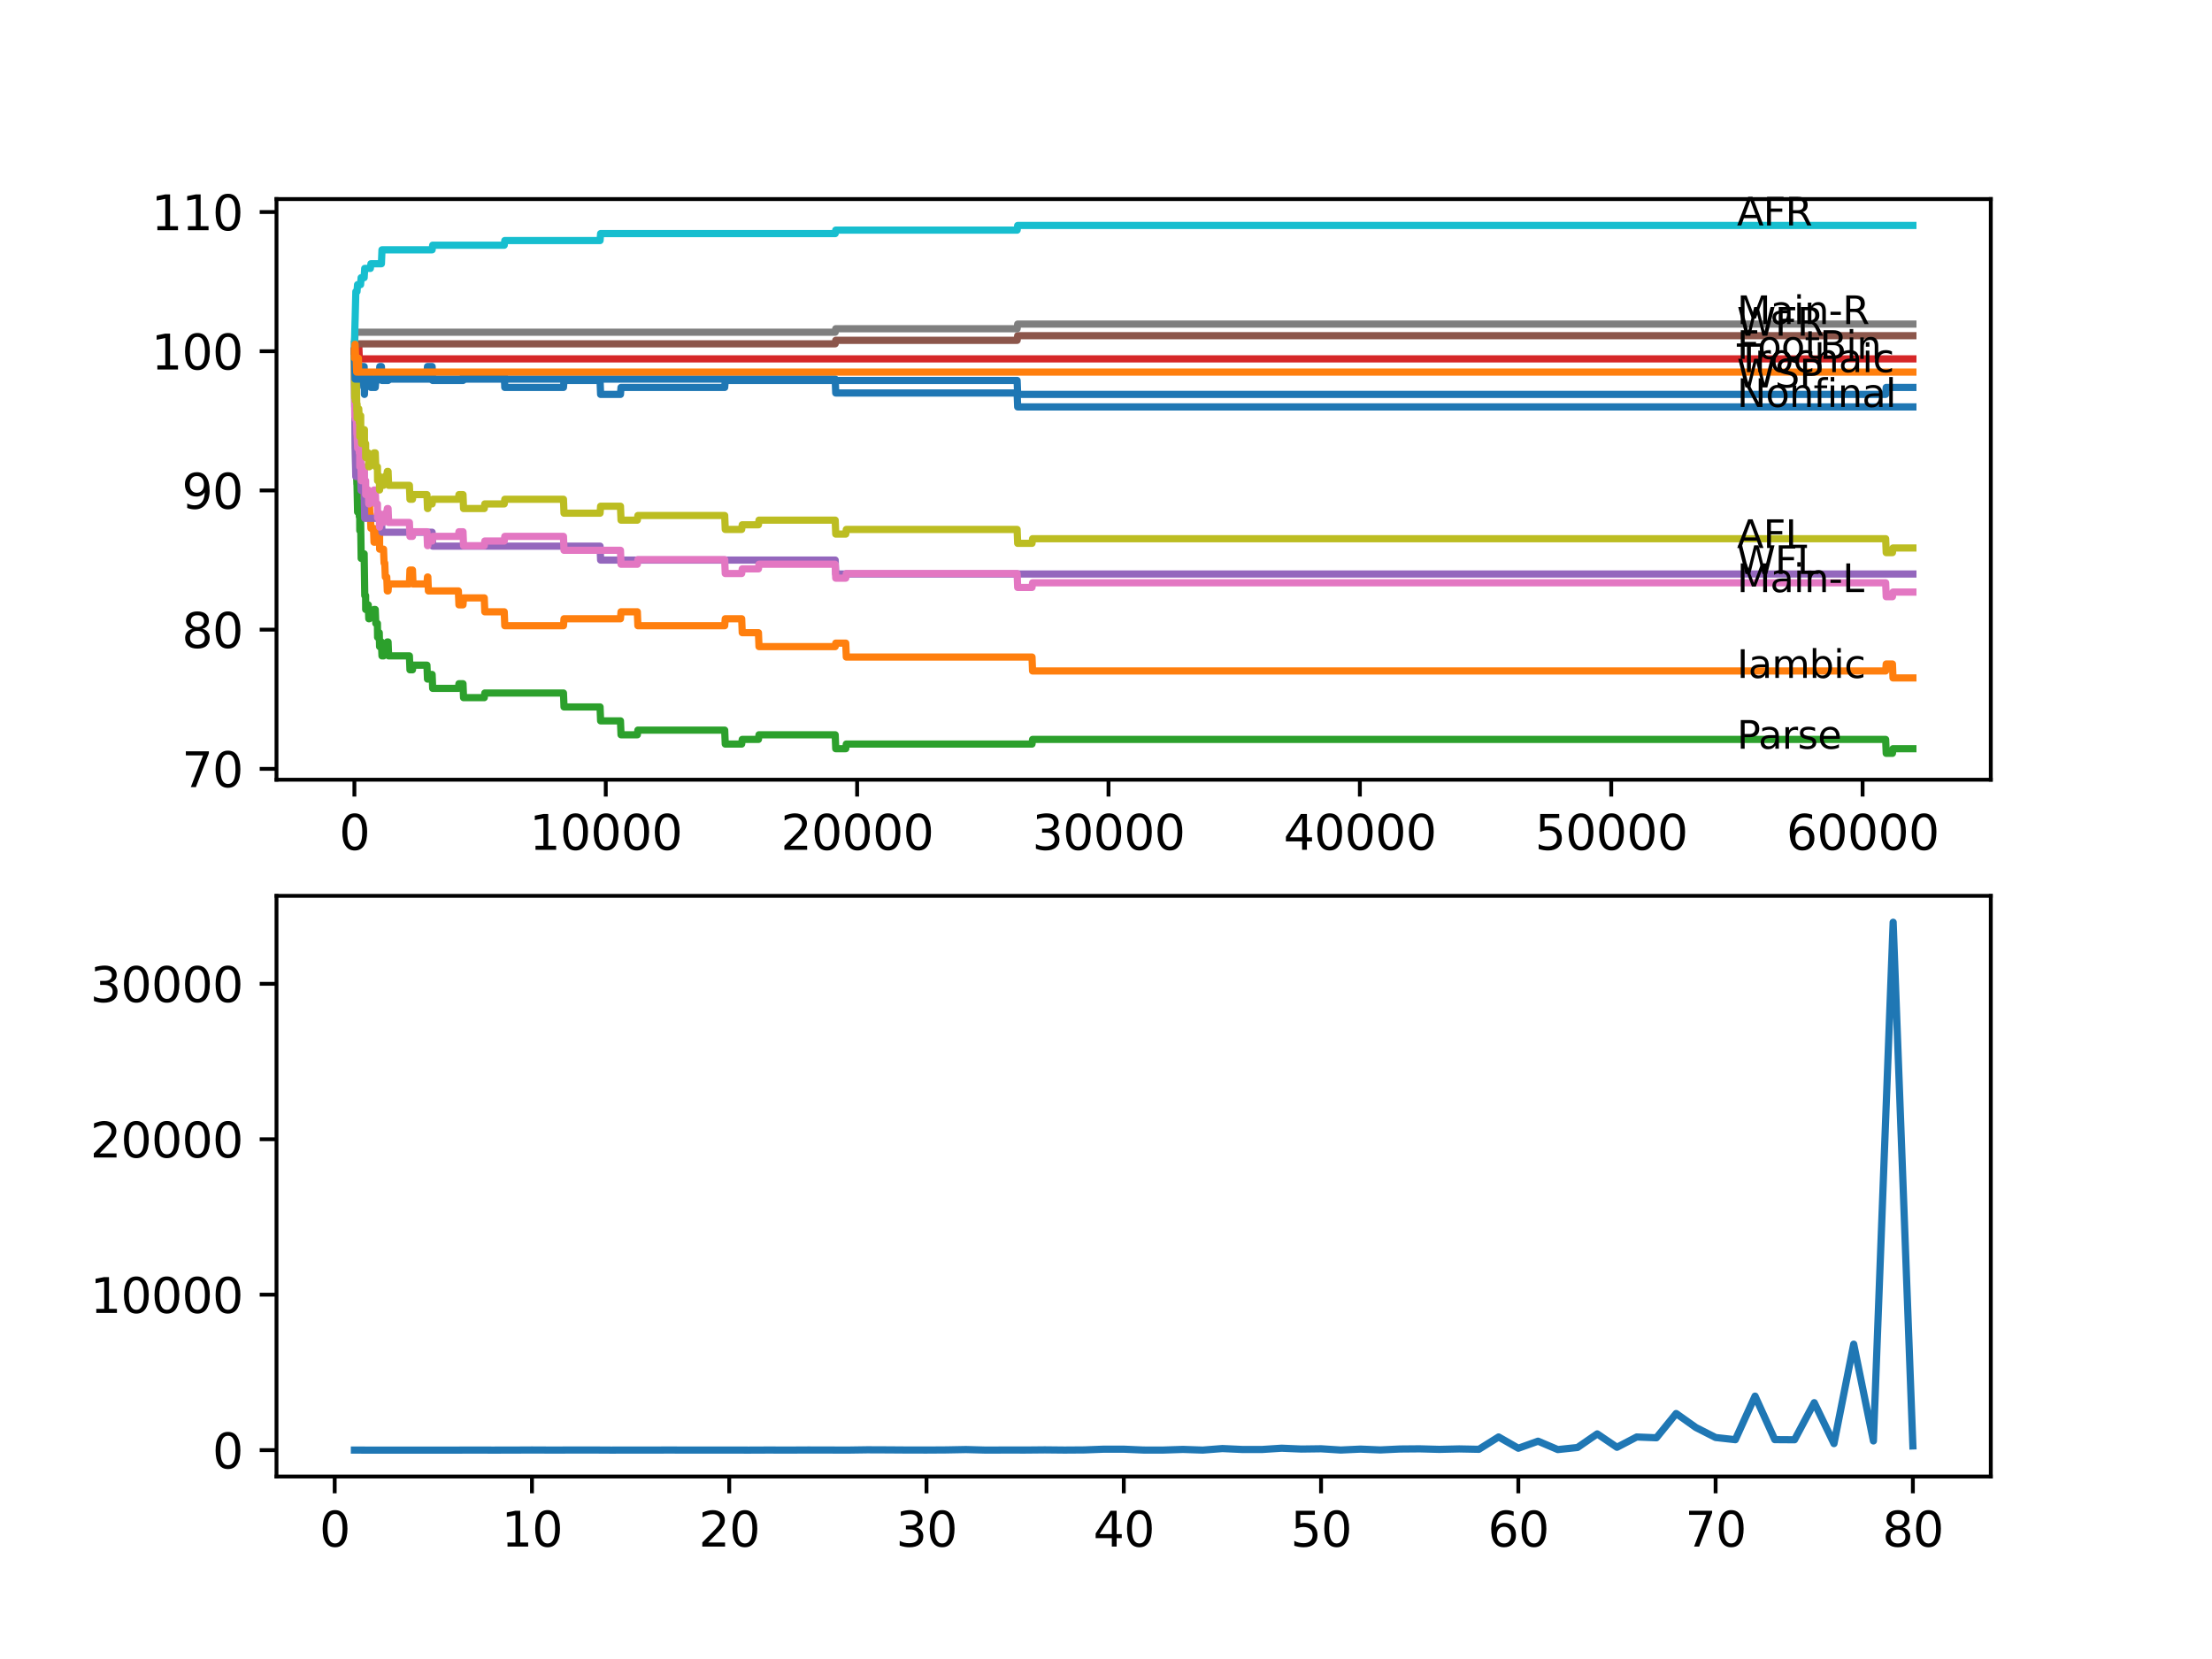 <?xml version="1.0" encoding="utf-8" standalone="no"?>
<!DOCTYPE svg PUBLIC "-//W3C//DTD SVG 1.1//EN"
  "http://www.w3.org/Graphics/SVG/1.1/DTD/svg11.dtd">
<svg xmlns:xlink="http://www.w3.org/1999/xlink" width="460.8pt" height="345.6pt" viewBox="0 0 460.8 345.6" xmlns="http://www.w3.org/2000/svg" version="1.1">
 <defs>
  <style type="text/css">*{stroke-linejoin: round; stroke-linecap: butt}</style>
 </defs>
 <g id="figure_1">
  <g id="patch_1">
   <path d="M 0 345.6 
L 460.8 345.6 
L 460.8 0 
L 0 0 
z
" style="fill: #ffffff"/>
  </g>
  <g id="axes_1">
   <g id="patch_2">
    <path d="M 57.6 162.432 
L 414.72 162.432 
L 414.72 41.472 
L 57.6 41.472 
z
" style="fill: #ffffff"/>
   </g>
   <g id="matplotlib.axis_1">
    <g id="xtick_1">
     <g id="line2d_1">
      <defs>
       <path id="md38513ea93" d="M 0 0 
L 0 3.5 
" style="stroke: #000000; stroke-width: 0.8"/>
      </defs>
      <g>
       <use xlink:href="#md38513ea93" x="73.827" y="162.432" style="stroke: #000000; stroke-width: 0.8"/>
      </g>
     </g>
     <g id="text_1">
      <!-- 0 -->
      <g transform="translate(70.646 177.03)scale(0.1 -0.1)">
       <defs>
        <path id="DejaVuSans-30" d="M 2034 4250 
Q 1547 4250 1301 3770 
Q 1056 3291 1056 2328 
Q 1056 1369 1301 889 
Q 1547 409 2034 409 
Q 2525 409 2770 889 
Q 3016 1369 3016 2328 
Q 3016 3291 2770 3770 
Q 2525 4250 2034 4250 
z
M 2034 4750 
Q 2819 4750 3233 4129 
Q 3647 3509 3647 2328 
Q 3647 1150 3233 529 
Q 2819 -91 2034 -91 
Q 1250 -91 836 529 
Q 422 1150 422 2328 
Q 422 3509 836 4129 
Q 1250 4750 2034 4750 
z
" transform="scale(0.016)"/>
       </defs>
       <use xlink:href="#DejaVuSans-30"/>
      </g>
     </g>
    </g>
    <g id="xtick_2">
     <g id="line2d_2">
      <g>
       <use xlink:href="#md38513ea93" x="126.192" y="162.432" style="stroke: #000000; stroke-width: 0.8"/>
      </g>
     </g>
     <g id="text_2">
      <!-- 10000 -->
      <g transform="translate(110.286 177.03)scale(0.1 -0.1)">
       <defs>
        <path id="DejaVuSans-31" d="M 794 531 
L 1825 531 
L 1825 4091 
L 703 3866 
L 703 4441 
L 1819 4666 
L 2450 4666 
L 2450 531 
L 3481 531 
L 3481 0 
L 794 0 
L 794 531 
z
" transform="scale(0.016)"/>
       </defs>
       <use xlink:href="#DejaVuSans-31"/>
       <use xlink:href="#DejaVuSans-30" x="63.623"/>
       <use xlink:href="#DejaVuSans-30" x="127.246"/>
       <use xlink:href="#DejaVuSans-30" x="190.869"/>
       <use xlink:href="#DejaVuSans-30" x="254.492"/>
      </g>
     </g>
    </g>
    <g id="xtick_3">
     <g id="line2d_3">
      <g>
       <use xlink:href="#md38513ea93" x="178.556" y="162.432" style="stroke: #000000; stroke-width: 0.8"/>
      </g>
     </g>
     <g id="text_3">
      <!-- 20000 -->
      <g transform="translate(162.65 177.03)scale(0.1 -0.1)">
       <defs>
        <path id="DejaVuSans-32" d="M 1228 531 
L 3431 531 
L 3431 0 
L 469 0 
L 469 531 
Q 828 903 1448 1529 
Q 2069 2156 2228 2338 
Q 2531 2678 2651 2914 
Q 2772 3150 2772 3378 
Q 2772 3750 2511 3984 
Q 2250 4219 1831 4219 
Q 1534 4219 1204 4116 
Q 875 4013 500 3803 
L 500 4441 
Q 881 4594 1212 4672 
Q 1544 4750 1819 4750 
Q 2544 4750 2975 4387 
Q 3406 4025 3406 3419 
Q 3406 3131 3298 2873 
Q 3191 2616 2906 2266 
Q 2828 2175 2409 1742 
Q 1991 1309 1228 531 
z
" transform="scale(0.016)"/>
       </defs>
       <use xlink:href="#DejaVuSans-32"/>
       <use xlink:href="#DejaVuSans-30" x="63.623"/>
       <use xlink:href="#DejaVuSans-30" x="127.246"/>
       <use xlink:href="#DejaVuSans-30" x="190.869"/>
       <use xlink:href="#DejaVuSans-30" x="254.492"/>
      </g>
     </g>
    </g>
    <g id="xtick_4">
     <g id="line2d_4">
      <g>
       <use xlink:href="#md38513ea93" x="230.921" y="162.432" style="stroke: #000000; stroke-width: 0.8"/>
      </g>
     </g>
     <g id="text_4">
      <!-- 30000 -->
      <g transform="translate(215.015 177.03)scale(0.1 -0.1)">
       <defs>
        <path id="DejaVuSans-33" d="M 2597 2516 
Q 3050 2419 3304 2112 
Q 3559 1806 3559 1356 
Q 3559 666 3084 287 
Q 2609 -91 1734 -91 
Q 1441 -91 1130 -33 
Q 819 25 488 141 
L 488 750 
Q 750 597 1062 519 
Q 1375 441 1716 441 
Q 2309 441 2620 675 
Q 2931 909 2931 1356 
Q 2931 1769 2642 2001 
Q 2353 2234 1838 2234 
L 1294 2234 
L 1294 2753 
L 1863 2753 
Q 2328 2753 2575 2939 
Q 2822 3125 2822 3475 
Q 2822 3834 2567 4026 
Q 2313 4219 1838 4219 
Q 1578 4219 1281 4162 
Q 984 4106 628 3988 
L 628 4550 
Q 988 4650 1302 4700 
Q 1616 4750 1894 4750 
Q 2613 4750 3031 4423 
Q 3450 4097 3450 3541 
Q 3450 3153 3228 2886 
Q 3006 2619 2597 2516 
z
" transform="scale(0.016)"/>
       </defs>
       <use xlink:href="#DejaVuSans-33"/>
       <use xlink:href="#DejaVuSans-30" x="63.623"/>
       <use xlink:href="#DejaVuSans-30" x="127.246"/>
       <use xlink:href="#DejaVuSans-30" x="190.869"/>
       <use xlink:href="#DejaVuSans-30" x="254.492"/>
      </g>
     </g>
    </g>
    <g id="xtick_5">
     <g id="line2d_5">
      <g>
       <use xlink:href="#md38513ea93" x="283.285" y="162.432" style="stroke: #000000; stroke-width: 0.8"/>
      </g>
     </g>
     <g id="text_5">
      <!-- 40000 -->
      <g transform="translate(267.379 177.03)scale(0.1 -0.1)">
       <defs>
        <path id="DejaVuSans-34" d="M 2419 4116 
L 825 1625 
L 2419 1625 
L 2419 4116 
z
M 2253 4666 
L 3047 4666 
L 3047 1625 
L 3713 1625 
L 3713 1100 
L 3047 1100 
L 3047 0 
L 2419 0 
L 2419 1100 
L 313 1100 
L 313 1709 
L 2253 4666 
z
" transform="scale(0.016)"/>
       </defs>
       <use xlink:href="#DejaVuSans-34"/>
       <use xlink:href="#DejaVuSans-30" x="63.623"/>
       <use xlink:href="#DejaVuSans-30" x="127.246"/>
       <use xlink:href="#DejaVuSans-30" x="190.869"/>
       <use xlink:href="#DejaVuSans-30" x="254.492"/>
      </g>
     </g>
    </g>
    <g id="xtick_6">
     <g id="line2d_6">
      <g>
       <use xlink:href="#md38513ea93" x="335.65" y="162.432" style="stroke: #000000; stroke-width: 0.8"/>
      </g>
     </g>
     <g id="text_6">
      <!-- 50000 -->
      <g transform="translate(319.744 177.03)scale(0.1 -0.1)">
       <defs>
        <path id="DejaVuSans-35" d="M 691 4666 
L 3169 4666 
L 3169 4134 
L 1269 4134 
L 1269 2991 
Q 1406 3038 1543 3061 
Q 1681 3084 1819 3084 
Q 2600 3084 3056 2656 
Q 3513 2228 3513 1497 
Q 3513 744 3044 326 
Q 2575 -91 1722 -91 
Q 1428 -91 1123 -41 
Q 819 9 494 109 
L 494 744 
Q 775 591 1075 516 
Q 1375 441 1709 441 
Q 2250 441 2565 725 
Q 2881 1009 2881 1497 
Q 2881 1984 2565 2268 
Q 2250 2553 1709 2553 
Q 1456 2553 1204 2497 
Q 953 2441 691 2322 
L 691 4666 
z
" transform="scale(0.016)"/>
       </defs>
       <use xlink:href="#DejaVuSans-35"/>
       <use xlink:href="#DejaVuSans-30" x="63.623"/>
       <use xlink:href="#DejaVuSans-30" x="127.246"/>
       <use xlink:href="#DejaVuSans-30" x="190.869"/>
       <use xlink:href="#DejaVuSans-30" x="254.492"/>
      </g>
     </g>
    </g>
    <g id="xtick_7">
     <g id="line2d_7">
      <g>
       <use xlink:href="#md38513ea93" x="388.014" y="162.432" style="stroke: #000000; stroke-width: 0.8"/>
      </g>
     </g>
     <g id="text_7">
      <!-- 60000 -->
      <g transform="translate(372.108 177.03)scale(0.1 -0.1)">
       <defs>
        <path id="DejaVuSans-36" d="M 2113 2584 
Q 1688 2584 1439 2293 
Q 1191 2003 1191 1497 
Q 1191 994 1439 701 
Q 1688 409 2113 409 
Q 2538 409 2786 701 
Q 3034 994 3034 1497 
Q 3034 2003 2786 2293 
Q 2538 2584 2113 2584 
z
M 3366 4563 
L 3366 3988 
Q 3128 4100 2886 4159 
Q 2644 4219 2406 4219 
Q 1781 4219 1451 3797 
Q 1122 3375 1075 2522 
Q 1259 2794 1537 2939 
Q 1816 3084 2150 3084 
Q 2853 3084 3261 2657 
Q 3669 2231 3669 1497 
Q 3669 778 3244 343 
Q 2819 -91 2113 -91 
Q 1303 -91 875 529 
Q 447 1150 447 2328 
Q 447 3434 972 4092 
Q 1497 4750 2381 4750 
Q 2619 4750 2861 4703 
Q 3103 4656 3366 4563 
z
" transform="scale(0.016)"/>
       </defs>
       <use xlink:href="#DejaVuSans-36"/>
       <use xlink:href="#DejaVuSans-30" x="63.623"/>
       <use xlink:href="#DejaVuSans-30" x="127.246"/>
       <use xlink:href="#DejaVuSans-30" x="190.869"/>
       <use xlink:href="#DejaVuSans-30" x="254.492"/>
      </g>
     </g>
    </g>
   </g>
   <g id="matplotlib.axis_2">
    <g id="ytick_1">
     <g id="line2d_8">
      <defs>
       <path id="m42a0820d15" d="M 0 0 
L -3.5 0 
" style="stroke: #000000; stroke-width: 0.8"/>
      </defs>
      <g>
       <use xlink:href="#m42a0820d15" x="57.6" y="160.172" style="stroke: #000000; stroke-width: 0.8"/>
      </g>
     </g>
     <g id="text_8">
      <!-- 70 -->
      <g transform="translate(37.875 163.972)scale(0.1 -0.1)">
       <defs>
        <path id="DejaVuSans-37" d="M 525 4666 
L 3525 4666 
L 3525 4397 
L 1831 0 
L 1172 0 
L 2766 4134 
L 525 4134 
L 525 4666 
z
" transform="scale(0.016)"/>
       </defs>
       <use xlink:href="#DejaVuSans-37"/>
       <use xlink:href="#DejaVuSans-30" x="63.623"/>
      </g>
     </g>
    </g>
    <g id="ytick_2">
     <g id="line2d_9">
      <g>
       <use xlink:href="#m42a0820d15" x="57.6" y="131.171" style="stroke: #000000; stroke-width: 0.8"/>
      </g>
     </g>
     <g id="text_9">
      <!-- 80 -->
      <g transform="translate(37.875 134.97)scale(0.1 -0.1)">
       <defs>
        <path id="DejaVuSans-38" d="M 2034 2216 
Q 1584 2216 1326 1975 
Q 1069 1734 1069 1313 
Q 1069 891 1326 650 
Q 1584 409 2034 409 
Q 2484 409 2743 651 
Q 3003 894 3003 1313 
Q 3003 1734 2745 1975 
Q 2488 2216 2034 2216 
z
M 1403 2484 
Q 997 2584 770 2862 
Q 544 3141 544 3541 
Q 544 4100 942 4425 
Q 1341 4750 2034 4750 
Q 2731 4750 3128 4425 
Q 3525 4100 3525 3541 
Q 3525 3141 3298 2862 
Q 3072 2584 2669 2484 
Q 3125 2378 3379 2068 
Q 3634 1759 3634 1313 
Q 3634 634 3220 271 
Q 2806 -91 2034 -91 
Q 1263 -91 848 271 
Q 434 634 434 1313 
Q 434 1759 690 2068 
Q 947 2378 1403 2484 
z
M 1172 3481 
Q 1172 3119 1398 2916 
Q 1625 2713 2034 2713 
Q 2441 2713 2670 2916 
Q 2900 3119 2900 3481 
Q 2900 3844 2670 4047 
Q 2441 4250 2034 4250 
Q 1625 4250 1398 4047 
Q 1172 3844 1172 3481 
z
" transform="scale(0.016)"/>
       </defs>
       <use xlink:href="#DejaVuSans-38"/>
       <use xlink:href="#DejaVuSans-30" x="63.623"/>
      </g>
     </g>
    </g>
    <g id="ytick_3">
     <g id="line2d_10">
      <g>
       <use xlink:href="#m42a0820d15" x="57.6" y="102.17" style="stroke: #000000; stroke-width: 0.8"/>
      </g>
     </g>
     <g id="text_10">
      <!-- 90 -->
      <g transform="translate(37.875 105.969)scale(0.1 -0.1)">
       <defs>
        <path id="DejaVuSans-39" d="M 703 97 
L 703 672 
Q 941 559 1184 500 
Q 1428 441 1663 441 
Q 2288 441 2617 861 
Q 2947 1281 2994 2138 
Q 2813 1869 2534 1725 
Q 2256 1581 1919 1581 
Q 1219 1581 811 2004 
Q 403 2428 403 3163 
Q 403 3881 828 4315 
Q 1253 4750 1959 4750 
Q 2769 4750 3195 4129 
Q 3622 3509 3622 2328 
Q 3622 1225 3098 567 
Q 2575 -91 1691 -91 
Q 1453 -91 1209 -44 
Q 966 3 703 97 
z
M 1959 2075 
Q 2384 2075 2632 2365 
Q 2881 2656 2881 3163 
Q 2881 3666 2632 3958 
Q 2384 4250 1959 4250 
Q 1534 4250 1286 3958 
Q 1038 3666 1038 3163 
Q 1038 2656 1286 2365 
Q 1534 2075 1959 2075 
z
" transform="scale(0.016)"/>
       </defs>
       <use xlink:href="#DejaVuSans-39"/>
       <use xlink:href="#DejaVuSans-30" x="63.623"/>
      </g>
     </g>
    </g>
    <g id="ytick_4">
     <g id="line2d_11">
      <g>
       <use xlink:href="#m42a0820d15" x="57.6" y="73.168" style="stroke: #000000; stroke-width: 0.8"/>
      </g>
     </g>
     <g id="text_11">
      <!-- 100 -->
      <g transform="translate(31.512 76.967)scale(0.1 -0.1)">
       <use xlink:href="#DejaVuSans-31"/>
       <use xlink:href="#DejaVuSans-30" x="63.623"/>
       <use xlink:href="#DejaVuSans-30" x="127.246"/>
      </g>
     </g>
    </g>
    <g id="ytick_5">
     <g id="line2d_12">
      <g>
       <use xlink:href="#m42a0820d15" x="57.6" y="44.167" style="stroke: #000000; stroke-width: 0.8"/>
      </g>
     </g>
     <g id="text_12">
      <!-- 110 -->
      <g transform="translate(31.512 47.966)scale(0.1 -0.1)">
       <use xlink:href="#DejaVuSans-31"/>
       <use xlink:href="#DejaVuSans-31" x="63.623"/>
       <use xlink:href="#DejaVuSans-30" x="127.246"/>
      </g>
     </g>
    </g>
   </g>
   <g id="line2d_13">
    <path d="M 73.833 73.168 
L 73.848 73.168 
L 73.854 72.588 
L 73.859 75.488 
L 73.953 73.458 
L 73.974 73.458 
L 74.1 83.609 
L 74.184 83.609 
L 74.309 79.258 
L 74.335 79.258 
L 74.372 77.808 
L 74.377 80.708 
L 74.445 79.258 
L 74.665 79.258 
L 74.781 77.808 
L 74.938 77.808 
L 75.053 76.358 
L 75.116 76.358 
L 75.142 79.258 
L 75.226 76.358 
L 75.859 76.358 
L 75.917 82.159 
L 75.974 80.708 
L 76.163 80.708 
L 76.278 79.258 
L 76.713 79.258 
L 76.828 77.808 
L 77.153 77.808 
L 77.268 80.708 
L 78.169 80.708 
L 78.284 79.258 
L 78.624 79.258 
L 78.739 77.808 
L 79.006 77.808 
L 79.122 76.358 
L 79.457 76.358 
L 79.572 79.258 
L 80.844 79.258 
L 80.96 77.808 
L 88.94 77.808 
L 89.055 76.358 
L 90.019 76.358 
L 90.134 79.258 
L 96.449 79.258 
L 96.564 77.808 
L 105.042 77.808 
L 105.157 80.708 
L 117.379 80.708 
L 117.494 79.258 
L 125.003 79.258 
L 125.118 82.159 
L 129.255 82.159 
L 129.37 80.708 
L 150.966 80.708 
L 151.081 79.258 
L 211.886 79.258 
L 212.002 82.159 
L 392.816 82.159 
L 392.931 80.708 
L 398.487 80.708 
L 398.487 80.708 
" clip-path="url(#p513b47ee98)" style="fill: none; stroke: #1f77b4; stroke-width: 1.5; stroke-linecap: square"/>
   </g>
   <g id="line2d_14">
    <path d="M 73.833 73.168 
L 73.843 73.168 
L 73.974 85.639 
L 74.11 81.047 
L 74.22 91.197 
L 74.231 89.747 
L 74.267 88.297 
L 74.288 94.097 
L 74.325 94.097 
L 74.335 94.097 
L 74.456 91.197 
L 74.503 91.197 
L 74.623 96.998 
L 74.634 96.998 
L 74.665 99.898 
L 74.739 98.448 
L 74.854 95.548 
L 74.938 95.548 
L 74.953 94.097 
L 74.995 99.898 
L 75.021 99.898 
L 75.137 102.798 
L 75.142 102.798 
L 75.262 99.898 
L 75.54 99.898 
L 75.655 102.798 
L 75.859 102.798 
L 75.917 105.698 
L 75.969 104.248 
L 76.163 104.248 
L 76.179 102.798 
L 76.184 105.698 
L 76.268 105.698 
L 76.713 105.698 
L 76.828 104.248 
L 76.938 104.248 
L 77.053 107.148 
L 77.153 107.148 
L 77.268 110.048 
L 77.802 110.048 
L 77.917 112.948 
L 78.169 112.948 
L 78.284 111.498 
L 78.624 111.498 
L 78.661 110.048 
L 78.666 112.948 
L 78.729 112.948 
L 79.006 112.948 
L 79.074 111.498 
L 79.08 114.398 
L 79.111 114.398 
L 79.897 114.398 
L 80.012 117.299 
L 80.153 117.299 
L 80.268 120.199 
L 80.567 120.199 
L 80.682 123.099 
L 80.844 123.099 
L 80.96 121.649 
L 85.285 121.649 
L 85.4 118.749 
L 85.924 118.749 
L 86.039 121.649 
L 88.94 121.649 
L 89.055 120.199 
L 89.128 120.199 
L 89.244 123.099 
L 95.491 123.099 
L 95.606 125.999 
L 96.449 125.999 
L 96.564 124.549 
L 100.879 124.549 
L 100.994 127.449 
L 105.042 127.449 
L 105.157 130.349 
L 117.379 130.349 
L 117.494 128.899 
L 129.255 128.899 
L 129.37 127.449 
L 132.769 127.449 
L 132.884 130.349 
L 150.966 130.349 
L 151.081 128.899 
L 154.505 128.899 
L 154.621 131.799 
L 157.998 131.799 
L 158.113 134.699 
L 173.985 134.699 
L 174.1 133.974 
L 176.184 133.974 
L 176.3 136.875 
L 214.986 136.875 
L 215.102 139.775 
L 392.816 139.775 
L 392.931 138.325 
L 394.23 138.325 
L 394.345 141.225 
L 398.487 141.225 
L 398.487 141.225 
" clip-path="url(#p513b47ee98)" style="fill: none; stroke: #ff7f0e; stroke-width: 1.5; stroke-linecap: square"/>
   </g>
   <g id="line2d_15">
    <path d="M 73.833 73.168 
L 73.843 73.168 
L 73.906 84.769 
L 73.969 83.222 
L 73.974 83.222 
L 74.11 97.723 
L 74.22 93.856 
L 74.225 96.756 
L 74.231 96.756 
L 74.346 100.864 
L 74.372 100.864 
L 74.493 106.665 
L 74.503 106.665 
L 74.618 105.698 
L 74.634 105.698 
L 74.739 104.731 
L 74.854 107.631 
L 74.938 107.631 
L 74.953 110.532 
L 75.048 107.631 
L 75.116 107.631 
L 75.241 116.332 
L 75.54 116.332 
L 75.655 115.365 
L 75.859 115.365 
L 75.985 124.066 
L 76.163 124.066 
L 76.179 126.966 
L 76.273 125.999 
L 76.713 125.999 
L 76.828 128.899 
L 76.938 128.899 
L 77.053 127.932 
L 77.802 127.932 
L 77.917 126.966 
L 78.169 126.966 
L 78.284 129.866 
L 78.624 129.866 
L 78.661 132.766 
L 78.734 131.799 
L 79.006 131.799 
L 79.074 134.699 
L 79.116 133.733 
L 79.457 133.733 
L 79.572 136.633 
L 79.897 136.633 
L 80.012 135.666 
L 80.153 135.666 
L 80.268 134.699 
L 80.567 134.699 
L 80.682 133.733 
L 80.844 133.733 
L 80.96 136.633 
L 85.285 136.633 
L 85.4 139.533 
L 85.924 139.533 
L 86.039 138.566 
L 88.94 138.566 
L 89.055 141.466 
L 89.128 141.466 
L 89.244 140.5 
L 90.019 140.5 
L 90.134 143.4 
L 95.491 143.4 
L 95.606 142.433 
L 96.449 142.433 
L 96.564 145.333 
L 100.879 145.333 
L 100.994 144.367 
L 117.379 144.367 
L 117.494 147.267 
L 125.003 147.267 
L 125.118 150.167 
L 129.255 150.167 
L 129.37 153.067 
L 132.769 153.067 
L 132.884 152.1 
L 150.966 152.1 
L 151.081 155 
L 154.505 155 
L 154.621 154.034 
L 157.998 154.034 
L 158.113 153.067 
L 173.985 153.067 
L 174.1 155.967 
L 176.184 155.967 
L 176.3 155 
L 214.986 155 
L 215.102 154.034 
L 392.816 154.034 
L 392.931 156.934 
L 394.23 156.934 
L 394.345 155.967 
L 398.487 155.967 
L 398.487 155.967 
" clip-path="url(#p513b47ee98)" style="fill: none; stroke: #2ca02c; stroke-width: 1.5; stroke-linecap: square"/>
   </g>
   <g id="line2d_16">
    <path d="M 73.833 73.168 
L 73.922 73.168 
L 74.037 72.588 
L 74.283 72.588 
L 74.398 71.863 
L 74.739 71.863 
L 74.854 74.763 
L 398.487 74.763 
L 398.487 74.763 
" clip-path="url(#p513b47ee98)" style="fill: none; stroke: #d62728; stroke-width: 1.5; stroke-linecap: square"/>
   </g>
   <g id="line2d_17">
    <path d="M 73.833 76.068 
L 73.843 76.068 
L 73.985 93.469 
L 73.995 93.469 
L 74.115 99.269 
L 75.116 99.269 
L 75.231 102.17 
L 75.859 102.17 
L 75.98 107.97 
L 79.457 107.97 
L 79.572 110.87 
L 90.019 110.87 
L 90.134 113.77 
L 125.003 113.77 
L 125.118 116.67 
L 173.985 116.67 
L 174.1 119.57 
L 398.487 119.57 
L 398.487 119.57 
" clip-path="url(#p513b47ee98)" style="fill: none; stroke: #9467bd; stroke-width: 1.5; stroke-linecap: square"/>
   </g>
   <g id="line2d_18">
    <path d="M 73.833 73.168 
L 73.848 73.168 
L 73.969 71.621 
L 173.985 71.621 
L 174.1 70.896 
L 211.886 70.896 
L 212.002 69.93 
L 398.487 69.93 
L 398.487 69.93 
" clip-path="url(#p513b47ee98)" style="fill: none; stroke: #8c564b; stroke-width: 1.5; stroke-linecap: square"/>
   </g>
   <g id="line2d_19">
    <path d="M 73.833 76.068 
L 73.848 76.068 
L 73.906 86.702 
L 73.974 85.155 
L 74.032 84.43 
L 74.037 87.33 
L 74.068 87.33 
L 74.11 87.33 
L 74.22 83.464 
L 74.225 86.364 
L 74.231 86.364 
L 74.346 90.472 
L 74.388 90.472 
L 74.503 93.372 
L 74.618 92.406 
L 74.634 92.406 
L 74.739 91.439 
L 74.854 94.339 
L 74.938 94.339 
L 74.953 97.239 
L 75.048 94.339 
L 75.142 94.339 
L 75.262 100.139 
L 75.54 100.139 
L 75.655 99.173 
L 75.859 99.173 
L 75.917 97.239 
L 75.922 100.139 
L 75.964 100.139 
L 76.163 100.139 
L 76.179 103.04 
L 76.273 102.073 
L 76.713 102.073 
L 76.828 104.973 
L 76.938 104.973 
L 77.053 104.006 
L 77.153 104.006 
L 77.268 103.04 
L 77.802 103.04 
L 77.917 102.073 
L 78.169 102.073 
L 78.284 104.973 
L 78.624 104.973 
L 78.661 107.873 
L 78.734 106.906 
L 79.006 106.906 
L 79.074 109.807 
L 79.116 108.84 
L 79.897 108.84 
L 80.012 107.873 
L 80.153 107.873 
L 80.268 106.906 
L 80.567 106.906 
L 80.682 105.94 
L 80.844 105.94 
L 80.96 108.84 
L 85.285 108.84 
L 85.4 111.74 
L 85.924 111.74 
L 86.039 110.773 
L 88.94 110.773 
L 89.055 113.673 
L 89.128 113.673 
L 89.244 112.707 
L 90.019 112.707 
L 90.134 111.74 
L 95.491 111.74 
L 95.606 110.773 
L 96.449 110.773 
L 96.564 113.673 
L 100.879 113.673 
L 100.994 112.707 
L 105.042 112.707 
L 105.157 111.74 
L 117.379 111.74 
L 117.494 114.64 
L 129.255 114.64 
L 129.37 117.54 
L 132.769 117.54 
L 132.884 116.574 
L 150.966 116.574 
L 151.081 119.474 
L 154.505 119.474 
L 154.621 118.507 
L 157.998 118.507 
L 158.113 117.54 
L 173.985 117.54 
L 174.1 120.44 
L 176.184 120.44 
L 176.3 119.474 
L 211.886 119.474 
L 212.002 122.374 
L 214.986 122.374 
L 215.102 121.407 
L 392.816 121.407 
L 392.931 124.307 
L 394.23 124.307 
L 394.345 123.341 
L 398.487 123.341 
L 398.487 123.341 
" clip-path="url(#p513b47ee98)" style="fill: none; stroke: #e377c2; stroke-width: 1.5; stroke-linecap: square"/>
   </g>
   <g id="line2d_20">
    <path d="M 73.833 71.718 
L 73.848 71.718 
L 73.979 69.205 
L 173.985 69.205 
L 174.1 68.48 
L 211.886 68.48 
L 212.002 67.513 
L 398.487 67.513 
L 398.487 67.513 
" clip-path="url(#p513b47ee98)" style="fill: none; stroke: #7f7f7f; stroke-width: 1.5; stroke-linecap: square"/>
   </g>
   <g id="line2d_21">
    <path d="M 73.833 76.068 
L 73.848 76.068 
L 73.906 82.835 
L 73.969 81.289 
L 73.974 81.289 
L 74.032 80.563 
L 74.037 83.464 
L 74.068 83.464 
L 74.089 83.464 
L 74.22 78.63 
L 74.341 85.639 
L 74.372 85.639 
L 74.388 84.189 
L 74.393 87.089 
L 74.477 87.089 
L 74.503 87.089 
L 74.618 86.122 
L 74.634 86.122 
L 74.739 85.155 
L 74.854 88.055 
L 74.938 88.055 
L 74.953 90.956 
L 75.048 88.055 
L 75.116 88.055 
L 75.142 86.605 
L 75.147 89.506 
L 75.215 89.506 
L 75.33 92.406 
L 75.54 92.406 
L 75.655 91.439 
L 75.859 91.439 
L 75.917 89.506 
L 75.922 92.406 
L 75.964 92.406 
L 76.163 92.406 
L 76.179 95.306 
L 76.273 94.339 
L 76.713 94.339 
L 76.828 97.239 
L 76.938 97.239 
L 77.053 96.273 
L 77.153 96.273 
L 77.268 95.306 
L 77.802 95.306 
L 77.917 94.339 
L 78.169 94.339 
L 78.284 97.239 
L 78.624 97.239 
L 78.661 100.139 
L 78.734 99.173 
L 79.006 99.173 
L 79.074 102.073 
L 79.116 101.106 
L 79.897 101.106 
L 80.012 100.139 
L 80.153 100.139 
L 80.268 99.173 
L 80.567 99.173 
L 80.682 98.206 
L 80.844 98.206 
L 80.96 101.106 
L 85.285 101.106 
L 85.4 104.006 
L 85.924 104.006 
L 86.039 103.04 
L 88.94 103.04 
L 89.055 105.94 
L 89.128 105.94 
L 89.244 104.973 
L 90.019 104.973 
L 90.134 104.006 
L 95.491 104.006 
L 95.606 103.04 
L 96.449 103.04 
L 96.564 105.94 
L 100.879 105.94 
L 100.994 104.973 
L 105.042 104.973 
L 105.157 104.006 
L 117.379 104.006 
L 117.494 106.906 
L 125.003 106.906 
L 125.118 105.456 
L 129.255 105.456 
L 129.37 108.356 
L 132.769 108.356 
L 132.884 107.39 
L 150.966 107.39 
L 151.081 110.29 
L 154.505 110.29 
L 154.621 109.323 
L 157.998 109.323 
L 158.113 108.356 
L 173.985 108.356 
L 174.1 111.257 
L 176.184 111.257 
L 176.3 110.29 
L 211.886 110.29 
L 212.002 113.19 
L 214.986 113.19 
L 215.102 112.223 
L 392.816 112.223 
L 392.931 115.123 
L 394.23 115.123 
L 394.345 114.157 
L 398.487 114.157 
L 398.487 114.157 
" clip-path="url(#p513b47ee98)" style="fill: none; stroke: #bcbd22; stroke-width: 1.5; stroke-linecap: square"/>
   </g>
   <g id="line2d_22">
    <path d="M 73.833 71.718 
L 73.843 71.718 
L 73.969 66.788 
L 73.974 66.788 
L 74.126 60.746 
L 74.372 60.746 
L 74.487 59.296 
L 75.116 59.296 
L 75.231 57.846 
L 75.859 57.846 
L 75.98 55.912 
L 77.153 55.912 
L 77.268 54.946 
L 79.457 54.946 
L 79.572 52.045 
L 90.019 52.045 
L 90.134 51.079 
L 105.042 51.079 
L 105.157 50.112 
L 125.003 50.112 
L 125.118 48.662 
L 173.985 48.662 
L 174.1 47.937 
L 211.886 47.937 
L 212.002 46.97 
L 398.487 46.97 
L 398.487 46.97 
" clip-path="url(#p513b47ee98)" style="fill: none; stroke: #17becf; stroke-width: 1.5; stroke-linecap: square"/>
   </g>
   <g id="line2d_23">
    <path d="M 73.833 73.168 
L 73.848 73.168 
L 73.969 78.968 
L 173.985 78.968 
L 174.1 81.869 
L 211.886 81.869 
L 212.002 84.769 
L 398.487 84.769 
L 398.487 84.769 
" clip-path="url(#p513b47ee98)" style="fill: none; stroke: #1f77b4; stroke-width: 1.5; stroke-linecap: square"/>
   </g>
   <g id="line2d_24">
    <path d="M 73.833 73.168 
L 73.843 73.168 
L 73.854 74.618 
L 73.958 71.718 
L 73.974 71.718 
L 74.089 74.618 
L 74.184 74.618 
L 74.299 77.518 
L 74.592 77.518 
L 74.665 74.618 
L 74.702 77.518 
L 398.487 77.518 
L 398.487 77.518 
" clip-path="url(#p513b47ee98)" style="fill: none; stroke: #ff7f0e; stroke-width: 1.5; stroke-linecap: square"/>
   </g>
   <g id="patch_3">
    <path d="M 57.6 162.432 
L 57.6 41.472 
" style="fill: none; stroke: #000000; stroke-width: 0.8; stroke-linejoin: miter; stroke-linecap: square"/>
   </g>
   <g id="patch_4">
    <path d="M 414.72 162.432 
L 414.72 41.472 
" style="fill: none; stroke: #000000; stroke-width: 0.8; stroke-linejoin: miter; stroke-linecap: square"/>
   </g>
   <g id="patch_5">
    <path d="M 57.6 162.432 
L 414.72 162.432 
" style="fill: none; stroke: #000000; stroke-width: 0.8; stroke-linejoin: miter; stroke-linecap: square"/>
   </g>
   <g id="patch_6">
    <path d="M 57.6 41.472 
L 414.72 41.472 
" style="fill: none; stroke: #000000; stroke-width: 0.8; stroke-linejoin: miter; stroke-linecap: square"/>
   </g>
   <g id="text_13">
    <!-- WSP -->
    <g transform="translate(361.832 80.708)scale(0.08 -0.08)">
     <defs>
      <path id="DejaVuSans-57" d="M 213 4666 
L 850 4666 
L 1831 722 
L 2809 4666 
L 3519 4666 
L 4500 722 
L 5478 4666 
L 6119 4666 
L 4947 0 
L 4153 0 
L 3169 4050 
L 2175 0 
L 1381 0 
L 213 4666 
z
" transform="scale(0.016)"/>
      <path id="DejaVuSans-53" d="M 3425 4513 
L 3425 3897 
Q 3066 4069 2747 4153 
Q 2428 4238 2131 4238 
Q 1616 4238 1336 4038 
Q 1056 3838 1056 3469 
Q 1056 3159 1242 3001 
Q 1428 2844 1947 2747 
L 2328 2669 
Q 3034 2534 3370 2195 
Q 3706 1856 3706 1288 
Q 3706 609 3251 259 
Q 2797 -91 1919 -91 
Q 1588 -91 1214 -16 
Q 841 59 441 206 
L 441 856 
Q 825 641 1194 531 
Q 1563 422 1919 422 
Q 2459 422 2753 634 
Q 3047 847 3047 1241 
Q 3047 1584 2836 1778 
Q 2625 1972 2144 2069 
L 1759 2144 
Q 1053 2284 737 2584 
Q 422 2884 422 3419 
Q 422 4038 858 4394 
Q 1294 4750 2059 4750 
Q 2388 4750 2728 4690 
Q 3069 4631 3425 4513 
z
" transform="scale(0.016)"/>
      <path id="DejaVuSans-50" d="M 1259 4147 
L 1259 2394 
L 2053 2394 
Q 2494 2394 2734 2622 
Q 2975 2850 2975 3272 
Q 2975 3691 2734 3919 
Q 2494 4147 2053 4147 
L 1259 4147 
z
M 628 4666 
L 2053 4666 
Q 2838 4666 3239 4311 
Q 3641 3956 3641 3272 
Q 3641 2581 3239 2228 
Q 2838 1875 2053 1875 
L 1259 1875 
L 1259 0 
L 628 0 
L 628 4666 
z
" transform="scale(0.016)"/>
     </defs>
     <use xlink:href="#DejaVuSans-57"/>
     <use xlink:href="#DejaVuSans-53" x="98.877"/>
     <use xlink:href="#DejaVuSans-50" x="162.354"/>
    </g>
   </g>
   <g id="text_14">
    <!-- Iambic -->
    <g transform="translate(361.832 141.225)scale(0.08 -0.08)">
     <defs>
      <path id="DejaVuSans-49" d="M 628 4666 
L 1259 4666 
L 1259 0 
L 628 0 
L 628 4666 
z
" transform="scale(0.016)"/>
      <path id="DejaVuSans-61" d="M 2194 1759 
Q 1497 1759 1228 1600 
Q 959 1441 959 1056 
Q 959 750 1161 570 
Q 1363 391 1709 391 
Q 2188 391 2477 730 
Q 2766 1069 2766 1631 
L 2766 1759 
L 2194 1759 
z
M 3341 1997 
L 3341 0 
L 2766 0 
L 2766 531 
Q 2569 213 2275 61 
Q 1981 -91 1556 -91 
Q 1019 -91 701 211 
Q 384 513 384 1019 
Q 384 1609 779 1909 
Q 1175 2209 1959 2209 
L 2766 2209 
L 2766 2266 
Q 2766 2663 2505 2880 
Q 2244 3097 1772 3097 
Q 1472 3097 1187 3025 
Q 903 2953 641 2809 
L 641 3341 
Q 956 3463 1253 3523 
Q 1550 3584 1831 3584 
Q 2591 3584 2966 3190 
Q 3341 2797 3341 1997 
z
" transform="scale(0.016)"/>
      <path id="DejaVuSans-6d" d="M 3328 2828 
Q 3544 3216 3844 3400 
Q 4144 3584 4550 3584 
Q 5097 3584 5394 3201 
Q 5691 2819 5691 2113 
L 5691 0 
L 5113 0 
L 5113 2094 
Q 5113 2597 4934 2840 
Q 4756 3084 4391 3084 
Q 3944 3084 3684 2787 
Q 3425 2491 3425 1978 
L 3425 0 
L 2847 0 
L 2847 2094 
Q 2847 2600 2669 2842 
Q 2491 3084 2119 3084 
Q 1678 3084 1418 2786 
Q 1159 2488 1159 1978 
L 1159 0 
L 581 0 
L 581 3500 
L 1159 3500 
L 1159 2956 
Q 1356 3278 1631 3431 
Q 1906 3584 2284 3584 
Q 2666 3584 2933 3390 
Q 3200 3197 3328 2828 
z
" transform="scale(0.016)"/>
      <path id="DejaVuSans-62" d="M 3116 1747 
Q 3116 2381 2855 2742 
Q 2594 3103 2138 3103 
Q 1681 3103 1420 2742 
Q 1159 2381 1159 1747 
Q 1159 1113 1420 752 
Q 1681 391 2138 391 
Q 2594 391 2855 752 
Q 3116 1113 3116 1747 
z
M 1159 2969 
Q 1341 3281 1617 3432 
Q 1894 3584 2278 3584 
Q 2916 3584 3314 3078 
Q 3713 2572 3713 1747 
Q 3713 922 3314 415 
Q 2916 -91 2278 -91 
Q 1894 -91 1617 61 
Q 1341 213 1159 525 
L 1159 0 
L 581 0 
L 581 4863 
L 1159 4863 
L 1159 2969 
z
" transform="scale(0.016)"/>
      <path id="DejaVuSans-69" d="M 603 3500 
L 1178 3500 
L 1178 0 
L 603 0 
L 603 3500 
z
M 603 4863 
L 1178 4863 
L 1178 4134 
L 603 4134 
L 603 4863 
z
" transform="scale(0.016)"/>
      <path id="DejaVuSans-63" d="M 3122 3366 
L 3122 2828 
Q 2878 2963 2633 3030 
Q 2388 3097 2138 3097 
Q 1578 3097 1268 2742 
Q 959 2388 959 1747 
Q 959 1106 1268 751 
Q 1578 397 2138 397 
Q 2388 397 2633 464 
Q 2878 531 3122 666 
L 3122 134 
Q 2881 22 2623 -34 
Q 2366 -91 2075 -91 
Q 1284 -91 818 406 
Q 353 903 353 1747 
Q 353 2603 823 3093 
Q 1294 3584 2113 3584 
Q 2378 3584 2631 3529 
Q 2884 3475 3122 3366 
z
" transform="scale(0.016)"/>
     </defs>
     <use xlink:href="#DejaVuSans-49"/>
     <use xlink:href="#DejaVuSans-61" x="29.492"/>
     <use xlink:href="#DejaVuSans-6d" x="90.771"/>
     <use xlink:href="#DejaVuSans-62" x="188.184"/>
     <use xlink:href="#DejaVuSans-69" x="251.66"/>
     <use xlink:href="#DejaVuSans-63" x="279.443"/>
    </g>
   </g>
   <g id="text_15">
    <!-- Parse -->
    <g transform="translate(361.832 155.967)scale(0.08 -0.08)">
     <defs>
      <path id="DejaVuSans-72" d="M 2631 2963 
Q 2534 3019 2420 3045 
Q 2306 3072 2169 3072 
Q 1681 3072 1420 2755 
Q 1159 2438 1159 1844 
L 1159 0 
L 581 0 
L 581 3500 
L 1159 3500 
L 1159 2956 
Q 1341 3275 1631 3429 
Q 1922 3584 2338 3584 
Q 2397 3584 2469 3576 
Q 2541 3569 2628 3553 
L 2631 2963 
z
" transform="scale(0.016)"/>
      <path id="DejaVuSans-73" d="M 2834 3397 
L 2834 2853 
Q 2591 2978 2328 3040 
Q 2066 3103 1784 3103 
Q 1356 3103 1142 2972 
Q 928 2841 928 2578 
Q 928 2378 1081 2264 
Q 1234 2150 1697 2047 
L 1894 2003 
Q 2506 1872 2764 1633 
Q 3022 1394 3022 966 
Q 3022 478 2636 193 
Q 2250 -91 1575 -91 
Q 1294 -91 989 -36 
Q 684 19 347 128 
L 347 722 
Q 666 556 975 473 
Q 1284 391 1588 391 
Q 1994 391 2212 530 
Q 2431 669 2431 922 
Q 2431 1156 2273 1281 
Q 2116 1406 1581 1522 
L 1381 1569 
Q 847 1681 609 1914 
Q 372 2147 372 2553 
Q 372 3047 722 3315 
Q 1072 3584 1716 3584 
Q 2034 3584 2315 3537 
Q 2597 3491 2834 3397 
z
" transform="scale(0.016)"/>
      <path id="DejaVuSans-65" d="M 3597 1894 
L 3597 1613 
L 953 1613 
Q 991 1019 1311 708 
Q 1631 397 2203 397 
Q 2534 397 2845 478 
Q 3156 559 3463 722 
L 3463 178 
Q 3153 47 2828 -22 
Q 2503 -91 2169 -91 
Q 1331 -91 842 396 
Q 353 884 353 1716 
Q 353 2575 817 3079 
Q 1281 3584 2069 3584 
Q 2775 3584 3186 3129 
Q 3597 2675 3597 1894 
z
M 3022 2063 
Q 3016 2534 2758 2815 
Q 2500 3097 2075 3097 
Q 1594 3097 1305 2825 
Q 1016 2553 972 2059 
L 3022 2063 
z
" transform="scale(0.016)"/>
     </defs>
     <use xlink:href="#DejaVuSans-50"/>
     <use xlink:href="#DejaVuSans-61" x="55.803"/>
     <use xlink:href="#DejaVuSans-72" x="117.082"/>
     <use xlink:href="#DejaVuSans-73" x="158.195"/>
     <use xlink:href="#DejaVuSans-65" x="210.295"/>
    </g>
   </g>
   <g id="text_16">
    <!-- FootBin -->
    <g transform="translate(361.832 74.763)scale(0.08 -0.08)">
     <defs>
      <path id="DejaVuSans-46" d="M 628 4666 
L 3309 4666 
L 3309 4134 
L 1259 4134 
L 1259 2759 
L 3109 2759 
L 3109 2228 
L 1259 2228 
L 1259 0 
L 628 0 
L 628 4666 
z
" transform="scale(0.016)"/>
      <path id="DejaVuSans-6f" d="M 1959 3097 
Q 1497 3097 1228 2736 
Q 959 2375 959 1747 
Q 959 1119 1226 758 
Q 1494 397 1959 397 
Q 2419 397 2687 759 
Q 2956 1122 2956 1747 
Q 2956 2369 2687 2733 
Q 2419 3097 1959 3097 
z
M 1959 3584 
Q 2709 3584 3137 3096 
Q 3566 2609 3566 1747 
Q 3566 888 3137 398 
Q 2709 -91 1959 -91 
Q 1206 -91 779 398 
Q 353 888 353 1747 
Q 353 2609 779 3096 
Q 1206 3584 1959 3584 
z
" transform="scale(0.016)"/>
      <path id="DejaVuSans-74" d="M 1172 4494 
L 1172 3500 
L 2356 3500 
L 2356 3053 
L 1172 3053 
L 1172 1153 
Q 1172 725 1289 603 
Q 1406 481 1766 481 
L 2356 481 
L 2356 0 
L 1766 0 
Q 1100 0 847 248 
Q 594 497 594 1153 
L 594 3053 
L 172 3053 
L 172 3500 
L 594 3500 
L 594 4494 
L 1172 4494 
z
" transform="scale(0.016)"/>
      <path id="DejaVuSans-42" d="M 1259 2228 
L 1259 519 
L 2272 519 
Q 2781 519 3026 730 
Q 3272 941 3272 1375 
Q 3272 1813 3026 2020 
Q 2781 2228 2272 2228 
L 1259 2228 
z
M 1259 4147 
L 1259 2741 
L 2194 2741 
Q 2656 2741 2882 2914 
Q 3109 3088 3109 3444 
Q 3109 3797 2882 3972 
Q 2656 4147 2194 4147 
L 1259 4147 
z
M 628 4666 
L 2241 4666 
Q 2963 4666 3353 4366 
Q 3744 4066 3744 3513 
Q 3744 3084 3544 2831 
Q 3344 2578 2956 2516 
Q 3422 2416 3680 2098 
Q 3938 1781 3938 1306 
Q 3938 681 3513 340 
Q 3088 0 2303 0 
L 628 0 
L 628 4666 
z
" transform="scale(0.016)"/>
      <path id="DejaVuSans-6e" d="M 3513 2113 
L 3513 0 
L 2938 0 
L 2938 2094 
Q 2938 2591 2744 2837 
Q 2550 3084 2163 3084 
Q 1697 3084 1428 2787 
Q 1159 2491 1159 1978 
L 1159 0 
L 581 0 
L 581 3500 
L 1159 3500 
L 1159 2956 
Q 1366 3272 1645 3428 
Q 1925 3584 2291 3584 
Q 2894 3584 3203 3211 
Q 3513 2838 3513 2113 
z
" transform="scale(0.016)"/>
     </defs>
     <use xlink:href="#DejaVuSans-46"/>
     <use xlink:href="#DejaVuSans-6f" x="53.895"/>
     <use xlink:href="#DejaVuSans-6f" x="115.076"/>
     <use xlink:href="#DejaVuSans-74" x="176.258"/>
     <use xlink:href="#DejaVuSans-42" x="215.467"/>
     <use xlink:href="#DejaVuSans-69" x="284.07"/>
     <use xlink:href="#DejaVuSans-6e" x="311.854"/>
    </g>
   </g>
   <g id="text_17">
    <!-- WFL -->
    <g transform="translate(361.832 119.57)scale(0.08 -0.08)">
     <defs>
      <path id="DejaVuSans-4c" d="M 628 4666 
L 1259 4666 
L 1259 531 
L 3531 531 
L 3531 0 
L 628 0 
L 628 4666 
z
" transform="scale(0.016)"/>
     </defs>
     <use xlink:href="#DejaVuSans-57"/>
     <use xlink:href="#DejaVuSans-46" x="98.877"/>
     <use xlink:href="#DejaVuSans-4c" x="156.396"/>
    </g>
   </g>
   <g id="text_18">
    <!-- WFR -->
    <g transform="translate(361.832 69.93)scale(0.08 -0.08)">
     <defs>
      <path id="DejaVuSans-52" d="M 2841 2188 
Q 3044 2119 3236 1894 
Q 3428 1669 3622 1275 
L 4263 0 
L 3584 0 
L 2988 1197 
Q 2756 1666 2539 1819 
Q 2322 1972 1947 1972 
L 1259 1972 
L 1259 0 
L 628 0 
L 628 4666 
L 2053 4666 
Q 2853 4666 3247 4331 
Q 3641 3997 3641 3322 
Q 3641 2881 3436 2590 
Q 3231 2300 2841 2188 
z
M 1259 4147 
L 1259 2491 
L 2053 2491 
Q 2509 2491 2742 2702 
Q 2975 2913 2975 3322 
Q 2975 3731 2742 3939 
Q 2509 4147 2053 4147 
L 1259 4147 
z
" transform="scale(0.016)"/>
     </defs>
     <use xlink:href="#DejaVuSans-57"/>
     <use xlink:href="#DejaVuSans-46" x="98.877"/>
     <use xlink:href="#DejaVuSans-52" x="156.396"/>
    </g>
   </g>
   <g id="text_19">
    <!-- Main-L -->
    <g transform="translate(361.832 123.341)scale(0.08 -0.08)">
     <defs>
      <path id="DejaVuSans-4d" d="M 628 4666 
L 1569 4666 
L 2759 1491 
L 3956 4666 
L 4897 4666 
L 4897 0 
L 4281 0 
L 4281 4097 
L 3078 897 
L 2444 897 
L 1241 4097 
L 1241 0 
L 628 0 
L 628 4666 
z
" transform="scale(0.016)"/>
      <path id="DejaVuSans-2d" d="M 313 2009 
L 1997 2009 
L 1997 1497 
L 313 1497 
L 313 2009 
z
" transform="scale(0.016)"/>
     </defs>
     <use xlink:href="#DejaVuSans-4d"/>
     <use xlink:href="#DejaVuSans-61" x="86.279"/>
     <use xlink:href="#DejaVuSans-69" x="147.559"/>
     <use xlink:href="#DejaVuSans-6e" x="175.342"/>
     <use xlink:href="#DejaVuSans-2d" x="238.721"/>
     <use xlink:href="#DejaVuSans-4c" x="274.805"/>
    </g>
   </g>
   <g id="text_20">
    <!-- Main-R -->
    <g transform="translate(361.832 67.513)scale(0.08 -0.08)">
     <use xlink:href="#DejaVuSans-4d"/>
     <use xlink:href="#DejaVuSans-61" x="86.279"/>
     <use xlink:href="#DejaVuSans-69" x="147.559"/>
     <use xlink:href="#DejaVuSans-6e" x="175.342"/>
     <use xlink:href="#DejaVuSans-2d" x="238.721"/>
     <use xlink:href="#DejaVuSans-52" x="274.805"/>
    </g>
   </g>
   <g id="text_21">
    <!-- AFL -->
    <g transform="translate(361.832 114.157)scale(0.08 -0.08)">
     <defs>
      <path id="DejaVuSans-41" d="M 2188 4044 
L 1331 1722 
L 3047 1722 
L 2188 4044 
z
M 1831 4666 
L 2547 4666 
L 4325 0 
L 3669 0 
L 3244 1197 
L 1141 1197 
L 716 0 
L 50 0 
L 1831 4666 
z
" transform="scale(0.016)"/>
     </defs>
     <use xlink:href="#DejaVuSans-41"/>
     <use xlink:href="#DejaVuSans-46" x="68.408"/>
     <use xlink:href="#DejaVuSans-4c" x="125.928"/>
    </g>
   </g>
   <g id="text_22">
    <!-- AFR -->
    <g transform="translate(361.832 46.97)scale(0.08 -0.08)">
     <use xlink:href="#DejaVuSans-41"/>
     <use xlink:href="#DejaVuSans-46" x="68.408"/>
     <use xlink:href="#DejaVuSans-52" x="125.928"/>
    </g>
   </g>
   <g id="text_23">
    <!-- Nonfinal -->
    <g transform="translate(361.832 84.769)scale(0.08 -0.08)">
     <defs>
      <path id="DejaVuSans-4e" d="M 628 4666 
L 1478 4666 
L 3547 763 
L 3547 4666 
L 4159 4666 
L 4159 0 
L 3309 0 
L 1241 3903 
L 1241 0 
L 628 0 
L 628 4666 
z
" transform="scale(0.016)"/>
      <path id="DejaVuSans-66" d="M 2375 4863 
L 2375 4384 
L 1825 4384 
Q 1516 4384 1395 4259 
Q 1275 4134 1275 3809 
L 1275 3500 
L 2222 3500 
L 2222 3053 
L 1275 3053 
L 1275 0 
L 697 0 
L 697 3053 
L 147 3053 
L 147 3500 
L 697 3500 
L 697 3744 
Q 697 4328 969 4595 
Q 1241 4863 1831 4863 
L 2375 4863 
z
" transform="scale(0.016)"/>
      <path id="DejaVuSans-6c" d="M 603 4863 
L 1178 4863 
L 1178 0 
L 603 0 
L 603 4863 
z
" transform="scale(0.016)"/>
     </defs>
     <use xlink:href="#DejaVuSans-4e"/>
     <use xlink:href="#DejaVuSans-6f" x="74.805"/>
     <use xlink:href="#DejaVuSans-6e" x="135.986"/>
     <use xlink:href="#DejaVuSans-66" x="199.365"/>
     <use xlink:href="#DejaVuSans-69" x="234.57"/>
     <use xlink:href="#DejaVuSans-6e" x="262.354"/>
     <use xlink:href="#DejaVuSans-61" x="325.732"/>
     <use xlink:href="#DejaVuSans-6c" x="387.012"/>
    </g>
   </g>
   <g id="text_24">
    <!-- Trochaic -->
    <g transform="translate(361.832 77.518)scale(0.08 -0.08)">
     <defs>
      <path id="DejaVuSans-54" d="M -19 4666 
L 3928 4666 
L 3928 4134 
L 2272 4134 
L 2272 0 
L 1638 0 
L 1638 4134 
L -19 4134 
L -19 4666 
z
" transform="scale(0.016)"/>
      <path id="DejaVuSans-68" d="M 3513 2113 
L 3513 0 
L 2938 0 
L 2938 2094 
Q 2938 2591 2744 2837 
Q 2550 3084 2163 3084 
Q 1697 3084 1428 2787 
Q 1159 2491 1159 1978 
L 1159 0 
L 581 0 
L 581 4863 
L 1159 4863 
L 1159 2956 
Q 1366 3272 1645 3428 
Q 1925 3584 2291 3584 
Q 2894 3584 3203 3211 
Q 3513 2838 3513 2113 
z
" transform="scale(0.016)"/>
     </defs>
     <use xlink:href="#DejaVuSans-54"/>
     <use xlink:href="#DejaVuSans-72" x="46.334"/>
     <use xlink:href="#DejaVuSans-6f" x="85.197"/>
     <use xlink:href="#DejaVuSans-63" x="146.379"/>
     <use xlink:href="#DejaVuSans-68" x="201.359"/>
     <use xlink:href="#DejaVuSans-61" x="264.738"/>
     <use xlink:href="#DejaVuSans-69" x="326.018"/>
     <use xlink:href="#DejaVuSans-63" x="353.801"/>
    </g>
   </g>
  </g>
  <g id="axes_2">
   <g id="patch_7">
    <path d="M 57.6 307.584 
L 414.72 307.584 
L 414.72 186.624 
L 57.6 186.624 
z
" style="fill: #ffffff"/>
   </g>
   <g id="matplotlib.axis_3">
    <g id="xtick_8">
     <g id="line2d_25">
      <g>
       <use xlink:href="#md38513ea93" x="69.723" y="307.584" style="stroke: #000000; stroke-width: 0.8"/>
      </g>
     </g>
     <g id="text_25">
      <!-- 0 -->
      <g transform="translate(66.542 322.182)scale(0.1 -0.1)">
       <use xlink:href="#DejaVuSans-30"/>
      </g>
     </g>
    </g>
    <g id="xtick_9">
     <g id="line2d_26">
      <g>
       <use xlink:href="#md38513ea93" x="110.819" y="307.584" style="stroke: #000000; stroke-width: 0.8"/>
      </g>
     </g>
     <g id="text_26">
      <!-- 10 -->
      <g transform="translate(104.456 322.182)scale(0.1 -0.1)">
       <use xlink:href="#DejaVuSans-31"/>
       <use xlink:href="#DejaVuSans-30" x="63.623"/>
      </g>
     </g>
    </g>
    <g id="xtick_10">
     <g id="line2d_27">
      <g>
       <use xlink:href="#md38513ea93" x="151.914" y="307.584" style="stroke: #000000; stroke-width: 0.8"/>
      </g>
     </g>
     <g id="text_27">
      <!-- 20 -->
      <g transform="translate(145.552 322.182)scale(0.1 -0.1)">
       <use xlink:href="#DejaVuSans-32"/>
       <use xlink:href="#DejaVuSans-30" x="63.623"/>
      </g>
     </g>
    </g>
    <g id="xtick_11">
     <g id="line2d_28">
      <g>
       <use xlink:href="#md38513ea93" x="193.01" y="307.584" style="stroke: #000000; stroke-width: 0.8"/>
      </g>
     </g>
     <g id="text_28">
      <!-- 30 -->
      <g transform="translate(186.647 322.182)scale(0.1 -0.1)">
       <use xlink:href="#DejaVuSans-33"/>
       <use xlink:href="#DejaVuSans-30" x="63.623"/>
      </g>
     </g>
    </g>
    <g id="xtick_12">
     <g id="line2d_29">
      <g>
       <use xlink:href="#md38513ea93" x="234.105" y="307.584" style="stroke: #000000; stroke-width: 0.8"/>
      </g>
     </g>
     <g id="text_29">
      <!-- 40 -->
      <g transform="translate(227.743 322.182)scale(0.1 -0.1)">
       <use xlink:href="#DejaVuSans-34"/>
       <use xlink:href="#DejaVuSans-30" x="63.623"/>
      </g>
     </g>
    </g>
    <g id="xtick_13">
     <g id="line2d_30">
      <g>
       <use xlink:href="#md38513ea93" x="275.201" y="307.584" style="stroke: #000000; stroke-width: 0.8"/>
      </g>
     </g>
     <g id="text_30">
      <!-- 50 -->
      <g transform="translate(268.838 322.182)scale(0.1 -0.1)">
       <use xlink:href="#DejaVuSans-35"/>
       <use xlink:href="#DejaVuSans-30" x="63.623"/>
      </g>
     </g>
    </g>
    <g id="xtick_14">
     <g id="line2d_31">
      <g>
       <use xlink:href="#md38513ea93" x="316.296" y="307.584" style="stroke: #000000; stroke-width: 0.8"/>
      </g>
     </g>
     <g id="text_31">
      <!-- 60 -->
      <g transform="translate(309.934 322.182)scale(0.1 -0.1)">
       <use xlink:href="#DejaVuSans-36"/>
       <use xlink:href="#DejaVuSans-30" x="63.623"/>
      </g>
     </g>
    </g>
    <g id="xtick_15">
     <g id="line2d_32">
      <g>
       <use xlink:href="#md38513ea93" x="357.392" y="307.584" style="stroke: #000000; stroke-width: 0.8"/>
      </g>
     </g>
     <g id="text_32">
      <!-- 70 -->
      <g transform="translate(351.029 322.182)scale(0.1 -0.1)">
       <use xlink:href="#DejaVuSans-37"/>
       <use xlink:href="#DejaVuSans-30" x="63.623"/>
      </g>
     </g>
    </g>
    <g id="xtick_16">
     <g id="line2d_33">
      <g>
       <use xlink:href="#md38513ea93" x="398.487" y="307.584" style="stroke: #000000; stroke-width: 0.8"/>
      </g>
     </g>
     <g id="text_33">
      <!-- 80 -->
      <g transform="translate(392.125 322.182)scale(0.1 -0.1)">
       <use xlink:href="#DejaVuSans-38"/>
       <use xlink:href="#DejaVuSans-30" x="63.623"/>
      </g>
     </g>
    </g>
   </g>
   <g id="matplotlib.axis_4">
    <g id="ytick_6">
     <g id="line2d_34">
      <g>
       <use xlink:href="#m42a0820d15" x="57.6" y="302.089" style="stroke: #000000; stroke-width: 0.8"/>
      </g>
     </g>
     <g id="text_34">
      <!-- 0 -->
      <g transform="translate(44.237 305.888)scale(0.1 -0.1)">
       <use xlink:href="#DejaVuSans-30"/>
      </g>
     </g>
    </g>
    <g id="ytick_7">
     <g id="line2d_35">
      <g>
       <use xlink:href="#m42a0820d15" x="57.6" y="269.708" style="stroke: #000000; stroke-width: 0.8"/>
      </g>
     </g>
     <g id="text_35">
      <!-- 10000 -->
      <g transform="translate(18.788 273.507)scale(0.1 -0.1)">
       <use xlink:href="#DejaVuSans-31"/>
       <use xlink:href="#DejaVuSans-30" x="63.623"/>
       <use xlink:href="#DejaVuSans-30" x="127.246"/>
       <use xlink:href="#DejaVuSans-30" x="190.869"/>
       <use xlink:href="#DejaVuSans-30" x="254.492"/>
      </g>
     </g>
    </g>
    <g id="ytick_8">
     <g id="line2d_36">
      <g>
       <use xlink:href="#m42a0820d15" x="57.6" y="237.326" style="stroke: #000000; stroke-width: 0.8"/>
      </g>
     </g>
     <g id="text_36">
      <!-- 20000 -->
      <g transform="translate(18.788 241.126)scale(0.1 -0.1)">
       <use xlink:href="#DejaVuSans-32"/>
       <use xlink:href="#DejaVuSans-30" x="63.623"/>
       <use xlink:href="#DejaVuSans-30" x="127.246"/>
       <use xlink:href="#DejaVuSans-30" x="190.869"/>
       <use xlink:href="#DejaVuSans-30" x="254.492"/>
      </g>
     </g>
    </g>
    <g id="ytick_9">
     <g id="line2d_37">
      <g>
       <use xlink:href="#m42a0820d15" x="57.6" y="204.945" style="stroke: #000000; stroke-width: 0.8"/>
      </g>
     </g>
     <g id="text_37">
      <!-- 30000 -->
      <g transform="translate(18.788 208.744)scale(0.1 -0.1)">
       <use xlink:href="#DejaVuSans-33"/>
       <use xlink:href="#DejaVuSans-30" x="63.623"/>
       <use xlink:href="#DejaVuSans-30" x="127.246"/>
       <use xlink:href="#DejaVuSans-30" x="190.869"/>
       <use xlink:href="#DejaVuSans-30" x="254.492"/>
      </g>
     </g>
    </g>
   </g>
   <g id="line2d_38">
    <path d="M 73.833 302.079 
L 77.942 302.086 
L 82.052 302.086 
L 86.161 302.083 
L 90.271 302.086 
L 94.38 302.086 
L 98.49 302.076 
L 102.6 302.083 
L 106.709 302.079 
L 110.819 302.057 
L 114.928 302.076 
L 119.038 302.066 
L 123.147 302.06 
L 127.257 302.083 
L 131.366 302.076 
L 135.476 302.076 
L 139.586 302.066 
L 143.695 302.079 
L 147.805 302.079 
L 151.914 302.076 
L 156.024 302.083 
L 160.133 302.066 
L 164.243 302.079 
L 168.352 302.057 
L 172.462 302.066 
L 176.572 302.079 
L 180.681 302.018 
L 184.791 302.034 
L 188.9 302.063 
L 193.01 302.07 
L 197.119 302.044 
L 201.229 301.966 
L 205.338 302.079 
L 209.448 302.066 
L 213.557 302.07 
L 217.667 302.031 
L 221.777 302.073 
L 225.886 302.044 
L 229.996 301.888 
L 234.105 301.892 
L 238.215 302.07 
L 242.324 302.073 
L 246.434 301.937 
L 250.543 302.079 
L 254.653 301.759 
L 258.763 301.95 
L 262.872 301.956 
L 266.982 301.688 
L 271.091 301.862 
L 275.201 301.807 
L 279.31 302.066 
L 283.42 301.875 
L 287.529 302.047 
L 291.639 301.853 
L 295.748 301.817 
L 299.858 301.93 
L 303.968 301.833 
L 308.077 301.917 
L 312.187 299.343 
L 316.296 301.694 
L 320.406 300.224 
L 324.515 301.972 
L 328.625 301.539 
L 332.734 298.705 
L 336.844 301.496 
L 340.954 299.35 
L 345.063 299.515 
L 349.173 294.46 
L 353.282 297.374 
L 357.392 299.46 
L 361.501 299.916 
L 365.611 290.837 
L 369.72 299.9 
L 373.83 299.929 
L 377.94 292.203 
L 382.049 300.729 
L 386.159 280.011 
L 390.268 300.172 
L 394.378 192.122 
L 398.487 301.215 
" clip-path="url(#p3dc4e21b32)" style="fill: none; stroke: #1f77b4; stroke-width: 1.5; stroke-linecap: square"/>
   </g>
   <g id="patch_8">
    <path d="M 57.6 307.584 
L 57.6 186.624 
" style="fill: none; stroke: #000000; stroke-width: 0.8; stroke-linejoin: miter; stroke-linecap: square"/>
   </g>
   <g id="patch_9">
    <path d="M 414.72 307.584 
L 414.72 186.624 
" style="fill: none; stroke: #000000; stroke-width: 0.8; stroke-linejoin: miter; stroke-linecap: square"/>
   </g>
   <g id="patch_10">
    <path d="M 57.6 307.584 
L 414.72 307.584 
" style="fill: none; stroke: #000000; stroke-width: 0.8; stroke-linejoin: miter; stroke-linecap: square"/>
   </g>
   <g id="patch_11">
    <path d="M 57.6 186.624 
L 414.72 186.624 
" style="fill: none; stroke: #000000; stroke-width: 0.8; stroke-linejoin: miter; stroke-linecap: square"/>
   </g>
  </g>
 </g>
 <defs>
  <clipPath id="p513b47ee98">
   <rect x="57.6" y="41.472" width="357.12" height="120.96"/>
  </clipPath>
  <clipPath id="p3dc4e21b32">
   <rect x="57.6" y="186.624" width="357.12" height="120.96"/>
  </clipPath>
 </defs>
</svg>
